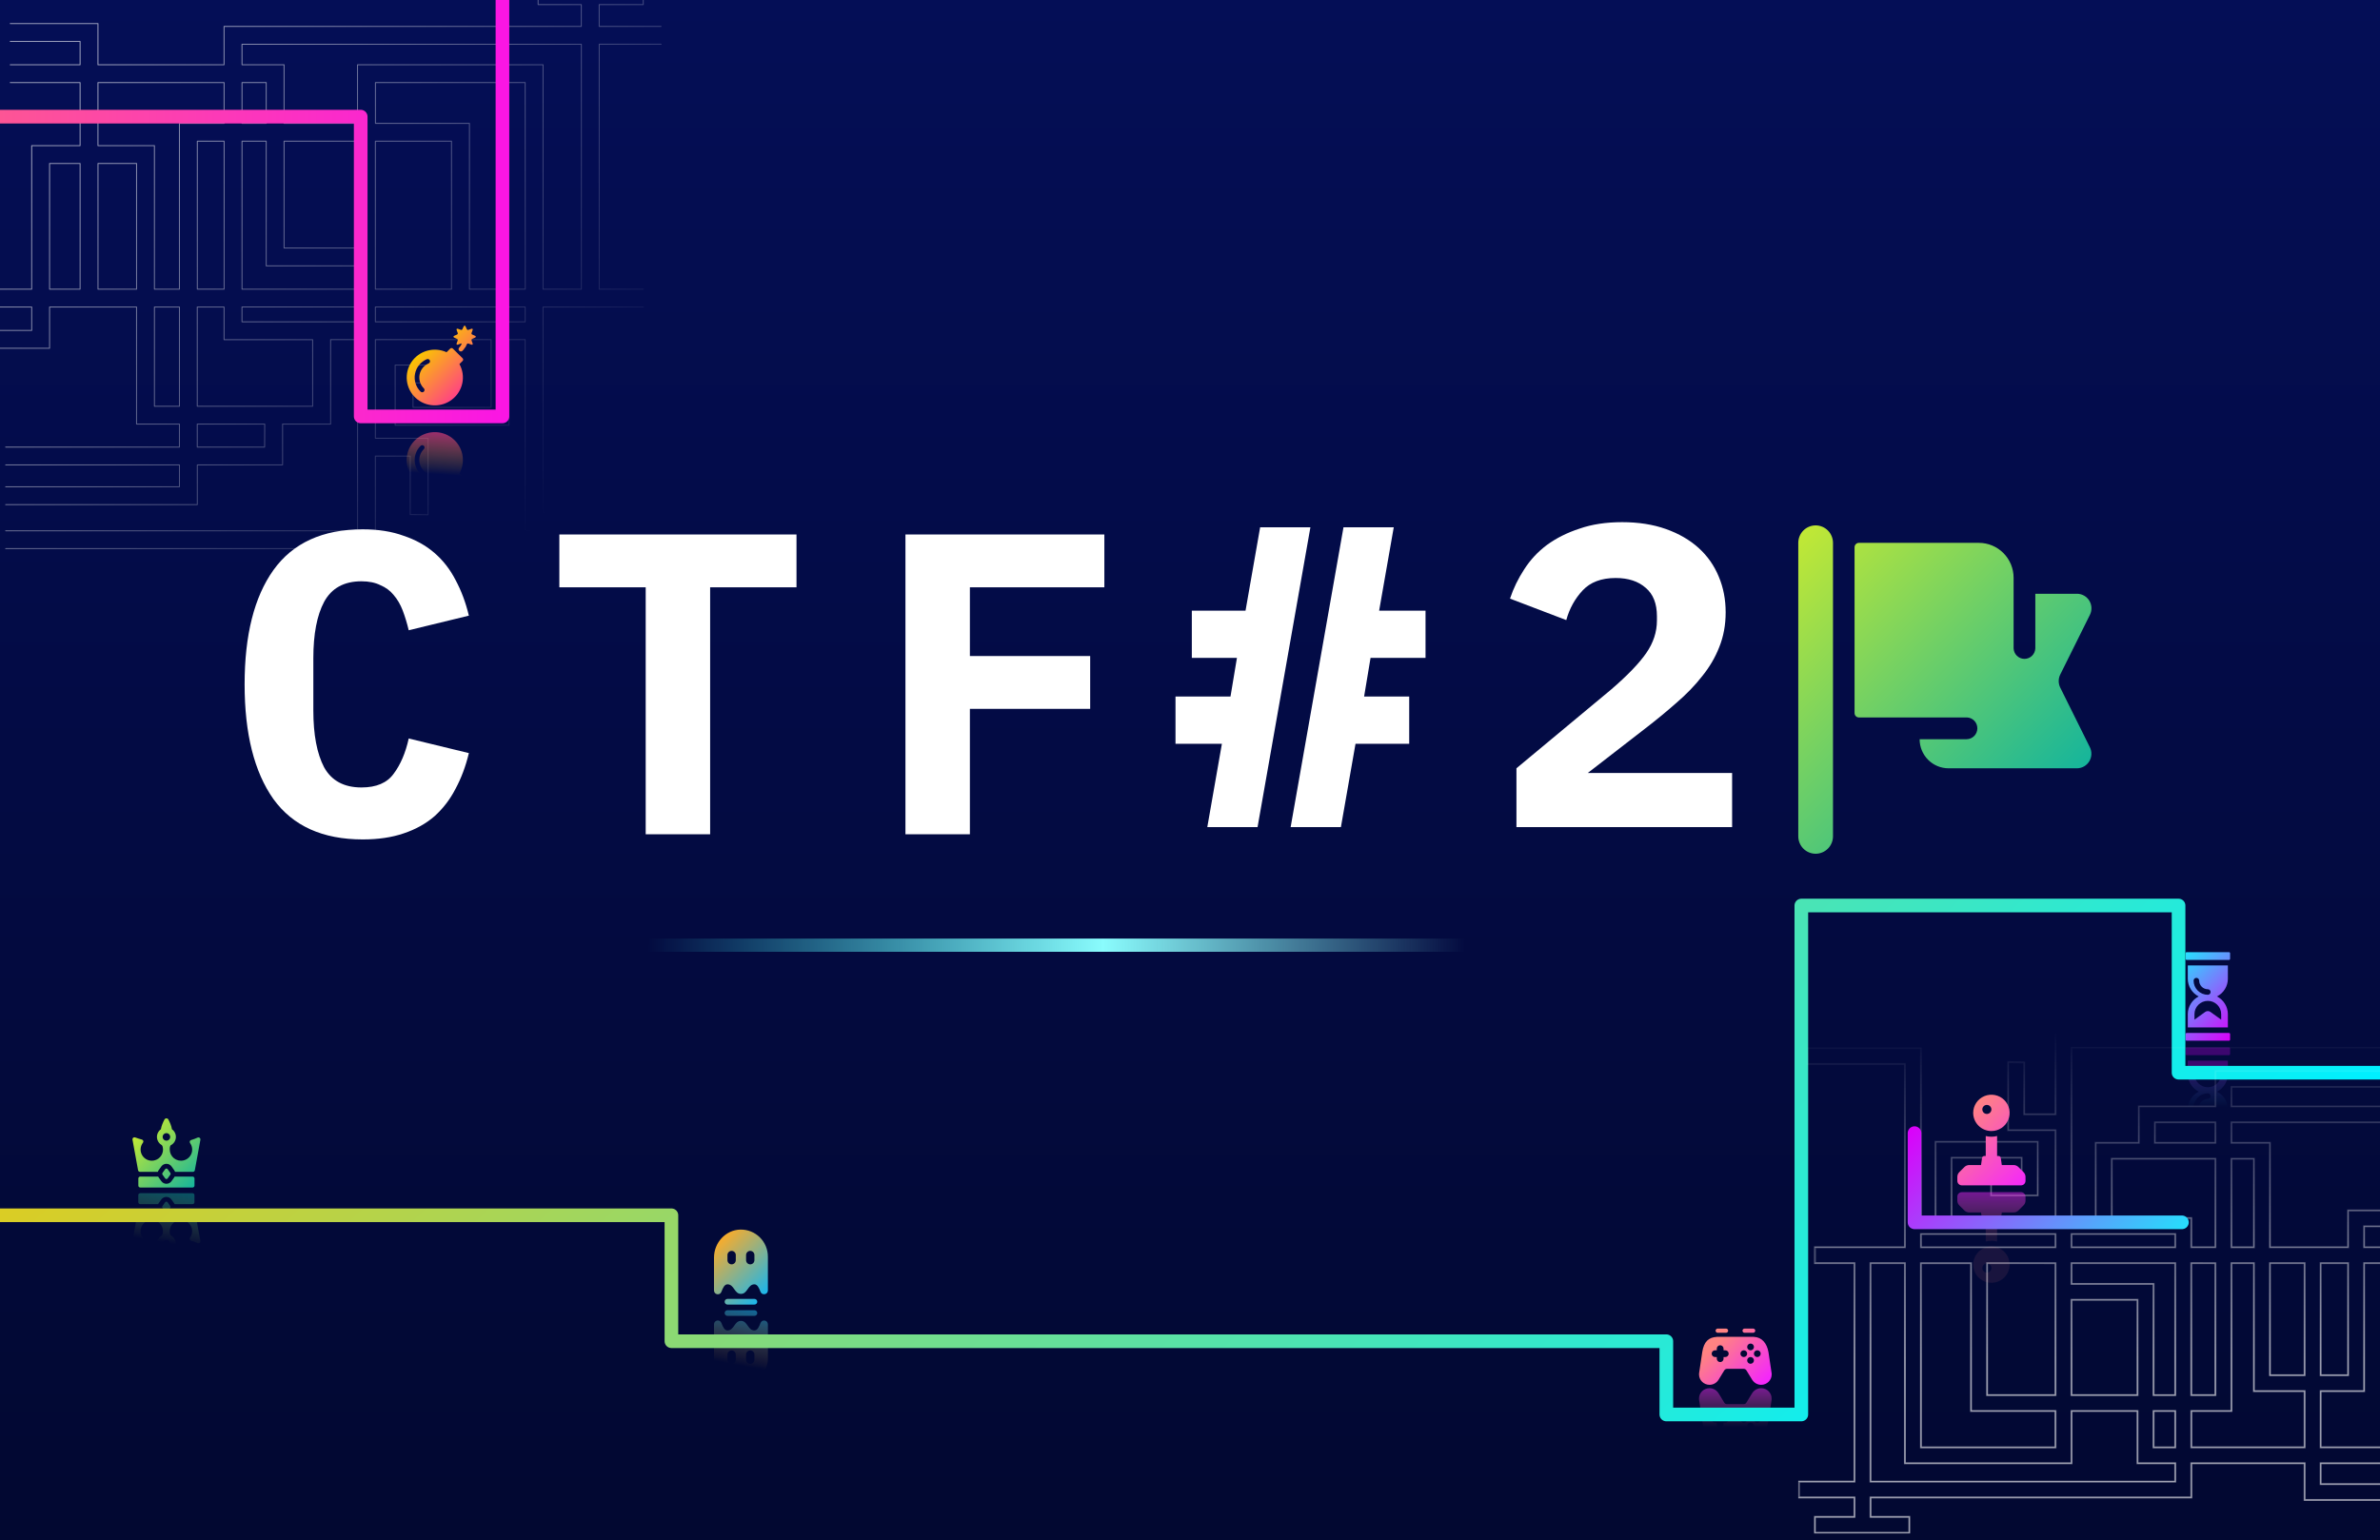 <svg width="360" height="233" viewBox="0 0 360 233" fill="none" xmlns="http://www.w3.org/2000/svg">
<g clip-path="url(#clip0_9469_9671)">
<rect width="360" height="233" fill="url(#paint0_linear_9469_9671)"/>
<g filter="url(#filter0_dd_9469_9671)">
<path d="M54.87 127C48.805 127 44.3 124.964 41.354 120.892C38.451 116.776 37 110.993 37 103.542C37 96.09 38.451 90.329 41.354 86.256C44.3 82.141 48.805 80.083 54.87 80.083C57.21 80.083 59.267 80.408 61.044 81.058C62.863 81.664 64.423 82.531 65.722 83.657C67.022 84.783 68.084 86.148 68.907 87.751C69.773 89.354 70.445 91.152 70.921 93.144L61.824 95.354C61.564 94.271 61.26 93.274 60.914 92.365C60.567 91.455 60.112 90.675 59.549 90.025C59.029 89.376 58.358 88.877 57.535 88.531C56.755 88.141 55.802 87.946 54.675 87.946C52.033 87.946 50.148 88.986 49.022 91.065C47.939 93.101 47.397 95.939 47.397 99.578V107.505C47.397 111.144 47.939 114.004 49.022 116.083C50.148 118.119 52.033 119.137 54.675 119.137C56.928 119.137 58.553 118.444 59.549 117.058C60.589 115.671 61.347 113.895 61.824 111.729L70.921 113.939C70.445 115.931 69.773 117.729 68.907 119.332C68.084 120.935 67.022 122.321 65.722 123.491C64.423 124.617 62.863 125.484 61.044 126.09C59.267 126.697 57.21 127 54.87 127Z" fill="white"/>
<path d="M107.416 88.856V126.22H97.669V88.856H84.607V80.863H120.478V88.856H107.416Z" fill="white"/>
<path d="M136.958 126.22V80.863H167.045V88.856H146.706V99.253H164.901V107.245H146.706V126.22H136.958Z" fill="white"/>
<path d="M184.825 112.531H177.807V105.383H186.125L187.1 99.534H180.277V92.386H188.4L190.609 79.78H198.212L190.219 125.137H182.616L184.825 112.531ZM203.216 79.78H210.819L208.609 92.386H215.627V99.534H207.31L206.335 105.383H213.158V112.531H205.035L202.826 125.137H195.223L203.216 79.78Z" fill="white"/>
<path d="M262 125.137H229.378V116.235L243.675 104.343C246.144 102.22 247.92 100.379 249.003 98.82C250.086 97.26 250.628 95.614 250.628 93.881V93.231C250.628 91.325 250.065 89.895 248.938 88.942C247.812 87.946 246.296 87.448 244.39 87.448C242.223 87.448 240.556 88.076 239.386 89.332C238.216 90.588 237.393 92.083 236.917 93.816L228.404 90.567C228.924 89.007 229.638 87.534 230.548 86.148C231.458 84.718 232.606 83.484 233.992 82.444C235.422 81.404 237.068 80.581 238.931 79.975C240.794 79.325 242.938 79 245.364 79C247.834 79 250.043 79.347 251.993 80.04C253.942 80.733 255.588 81.686 256.931 82.899C258.274 84.112 259.292 85.563 259.986 87.253C260.679 88.899 261.025 90.697 261.025 92.646C261.025 94.552 260.7 96.307 260.051 97.91C259.444 99.469 258.578 100.942 257.451 102.329C256.368 103.715 255.068 105.058 253.552 106.357C252.079 107.657 250.498 108.957 248.808 110.256L240.166 116.949H262V125.137Z" fill="white"/>
</g>
<path d="M98 142H248V144H98V142Z" fill="url(#paint1_linear_9469_9671)"/>
<path d="M0.856 83L56.78 83L56.78 69.005L62.052 69.005L62.052 77.847L64.754 77.878L64.754 66.308L56.78 66.308L56.78 51.383L74.287 51.383L74.287 61.638L62.475 61.638L62.475 57.932L67.625 57.932L67.625 55.235L59.773 55.235L59.773 64.335L76.989 64.335L76.989 51.383L79.439 51.383L79.439 80.224L98.541 80.224M0.856 76.348L29.846 76.348L29.846 70.34L42.743 70.34L42.743 64.16L50.01 64.16L50.01 51.383L54.084 51.383L54.084 80.303L0.856 80.303M0.856 70.34L27.143 70.34L27.143 73.651L0.856 73.651M0.002 52.689L7.501 52.689L7.501 46.448L20.658 46.448L20.658 64.16L27.141 64.16L27.141 67.643L0.856 67.643M0.002 46.448L4.799 46.448L4.799 49.992L0.002 49.992M1.556 12.496L12.116 12.496L12.116 22.034L4.797 22.034L4.797 43.751L-6.35466e-06 43.751M1.554 6.262L12.116 6.262L12.116 9.799L1.554 9.799M99.996 3.992L90.634 3.992L90.634 0.697L97.298 0.697L97.298 -2L81.396 -2L81.396 0.697L87.927 0.697L87.927 3.992L33.893 3.992L33.893 9.799L14.818 9.799L14.818 3.565L1.554 3.565M97.302 43.751L90.638 43.751L90.638 6.689L100 6.689M98.541 77.528L82.142 77.528L82.142 46.448L97.302 46.448M14.823 43.751L14.823 24.731L20.66 24.731L20.66 43.751L14.823 43.751ZM23.362 61.463L23.362 46.448L27.143 46.448L27.143 61.463L23.362 61.463ZM40.027 67.643L29.839 67.643L29.839 64.16L40.041 64.16L40.027 67.643ZM47.294 61.463L29.839 61.463L29.839 46.448L33.893 46.448L33.893 51.392L47.292 51.392L47.294 61.463ZM40.266 18.663L36.608 18.663L36.608 12.491L40.266 12.491L40.266 18.663ZM40.266 21.36L40.266 40.225L54.082 40.225L54.082 43.751L36.608 43.751L36.608 21.36L40.266 21.36ZM79.451 43.746L71.01 43.746L71.01 18.663L56.791 18.663L56.791 12.491L79.439 12.491L79.451 43.746ZM68.296 21.36L68.296 43.751L56.78 43.751L56.78 21.36L68.296 21.36ZM54.077 37.523L42.968 37.523L42.968 21.36L54.082 21.36L54.077 37.523ZM33.902 43.746L29.848 43.746L29.848 21.36L33.902 21.36L33.902 43.746ZM36.604 48.691L36.604 46.443L54.077 46.443L54.077 48.691L36.604 48.691ZM79.439 48.691L56.78 48.691L56.78 46.443L79.439 46.443L79.439 48.691ZM36.604 6.693L87.936 6.693L87.936 43.751L82.142 43.751L82.142 9.799L54.077 9.799L54.077 18.663L42.968 18.663L42.968 9.795L36.608 9.795L36.604 6.693ZM14.818 12.496L33.897 12.496L33.897 18.663L27.141 18.663L27.141 43.751L23.36 43.751L23.36 22.034L14.818 22.034L14.818 12.496ZM7.499 24.733L12.116 24.733L12.116 43.751L7.499 43.751L7.499 24.733Z" stroke="url(#paint2_linear_9469_9671)" stroke-opacity="0.6" stroke-width="0.147" stroke-linecap="round" stroke-linejoin="round"/>
<g clip-path="url(#clip1_9469_9671)">
<path d="M330.926 162.484V160.475H336.989V162.484C336.989 163.038 336.835 163.582 336.544 164.054C336.254 164.527 335.838 164.911 335.342 165.164C335.838 165.417 336.254 165.801 336.544 166.273C336.835 166.746 336.989 167.289 336.989 167.843V169.853H330.926V167.843C330.927 167.289 331.081 166.746 331.371 166.273C331.662 165.801 332.078 165.417 332.573 165.164C332.078 164.911 331.661 164.527 331.371 164.055C331.08 163.582 330.926 163.038 330.926 162.484ZM331.805 167.556C331.805 167.667 331.849 167.774 331.928 167.852C332.007 167.931 332.114 167.975 332.226 167.975C332.338 167.975 332.445 167.931 332.524 167.852C332.603 167.774 332.647 167.667 332.647 167.556C332.647 167.211 332.785 166.879 333.031 166.635C333.277 166.39 333.61 166.253 333.958 166.252C334.069 166.252 334.176 166.208 334.255 166.13C334.334 166.051 334.378 165.945 334.378 165.834C334.378 165.723 334.334 165.616 334.255 165.538C334.176 165.459 334.069 165.415 333.958 165.415C333.387 165.416 332.84 165.642 332.436 166.043C332.033 166.444 331.806 166.989 331.805 167.556ZM331.937 162.484C331.937 163.017 332.15 163.529 332.529 163.905C332.908 164.282 333.422 164.494 333.958 164.494C334.493 164.494 335.007 164.282 335.386 163.905C335.765 163.529 335.978 163.017 335.978 162.484V161.653L334.352 162.822C334.238 162.905 334.099 162.95 333.958 162.95C333.816 162.95 333.678 162.905 333.563 162.822L331.937 161.653V162.484ZM337.157 159.637H330.758C330.714 159.637 330.671 159.62 330.639 159.588C330.608 159.557 330.59 159.514 330.59 159.47V158.632C330.59 158.588 330.608 158.545 330.639 158.514C330.671 158.482 330.714 158.465 330.758 158.465H337.157C337.201 158.465 337.244 158.482 337.276 158.514C337.307 158.545 337.325 158.588 337.325 158.632V159.47C337.325 159.514 337.307 159.557 337.276 159.588C337.244 159.62 337.201 159.637 337.157 159.637ZM337.157 171.863H330.758C330.714 171.863 330.671 171.845 330.639 171.814C330.608 171.782 330.59 171.74 330.59 171.695V170.858C330.59 170.814 330.608 170.771 330.639 170.739C330.671 170.708 330.714 170.69 330.758 170.69H337.157C337.201 170.69 337.244 170.708 337.276 170.739C337.307 170.771 337.325 170.814 337.325 170.858V171.695C337.325 171.74 337.307 171.782 337.276 171.814C337.244 171.845 337.201 171.863 337.157 171.863Z" fill="url(#paint3_linear_9469_9671)"/>
<path d="M330.926 153.435V155.444H336.989V153.435C336.988 152.881 336.834 152.338 336.544 151.866C336.253 151.394 335.838 151.01 335.342 150.757C335.838 150.504 336.254 150.121 336.544 149.648C336.835 149.175 336.989 148.632 336.989 148.078V146.066H330.926V148.076C330.926 148.63 331.08 149.174 331.37 149.647C331.661 150.12 332.077 150.504 332.573 150.757C332.078 151.01 331.662 151.394 331.372 151.866C331.081 152.338 330.927 152.881 330.926 153.435ZM331.805 148.363C331.805 148.252 331.849 148.145 331.928 148.067C332.007 147.988 332.114 147.944 332.226 147.944C332.338 147.944 332.445 147.988 332.524 148.067C332.603 148.145 332.647 148.252 332.647 148.363C332.647 148.708 332.785 149.04 333.031 149.284C333.277 149.529 333.61 149.666 333.958 149.667C334.069 149.667 334.176 149.711 334.255 149.789C334.334 149.868 334.378 149.974 334.378 150.085C334.378 150.196 334.334 150.303 334.255 150.381C334.176 150.46 334.069 150.504 333.958 150.504C333.387 150.503 332.84 150.278 332.436 149.876C332.032 149.475 331.805 148.93 331.805 148.363ZM331.937 153.435C331.937 152.902 332.15 152.391 332.529 152.014C332.908 151.637 333.422 151.425 333.958 151.425C334.493 151.425 335.007 151.637 335.386 152.014C335.765 152.391 335.978 152.902 335.978 153.435V154.266L334.352 153.097C334.238 153.014 334.099 152.969 333.958 152.969C333.816 152.969 333.678 153.014 333.563 153.097L331.937 154.266V153.435ZM337.157 156.282H330.758C330.736 156.282 330.714 156.286 330.694 156.295C330.673 156.303 330.655 156.315 330.639 156.331C330.624 156.347 330.611 156.365 330.603 156.385C330.594 156.406 330.59 156.427 330.59 156.449V157.287C330.59 157.331 330.608 157.374 330.639 157.405C330.671 157.437 330.714 157.454 330.758 157.454H337.157C337.201 157.454 337.244 157.437 337.276 157.405C337.307 157.374 337.325 157.331 337.325 157.287V156.449C337.325 156.427 337.321 156.406 337.312 156.385C337.304 156.365 337.291 156.347 337.276 156.331C337.26 156.315 337.242 156.303 337.221 156.295C337.201 156.286 337.179 156.282 337.157 156.282ZM337.157 144.055H330.758C330.736 144.055 330.714 144.059 330.694 144.067C330.673 144.076 330.655 144.088 330.639 144.103C330.624 144.119 330.611 144.137 330.603 144.158C330.594 144.178 330.59 144.2 330.59 144.222V145.059C330.59 145.104 330.608 145.146 330.639 145.178C330.671 145.209 330.714 145.227 330.758 145.227H337.157C337.201 145.227 337.244 145.209 337.276 145.178C337.307 145.146 337.325 145.104 337.325 145.059V144.224C337.325 144.202 337.321 144.18 337.313 144.159C337.305 144.139 337.292 144.12 337.277 144.104C337.261 144.088 337.242 144.076 337.222 144.067C337.201 144.059 337.179 144.055 337.157 144.055Z" fill="url(#paint4_linear_9469_9671)"/>
</g>
<g clip-path="url(#clip2_9469_9671)">
<path d="M29.126 182.176H26.413C26.392 182.133 26.367 182.093 26.34 182.054L25.938 181.487C25.851 181.364 25.735 181.263 25.6 181.194C25.466 181.124 25.316 181.088 25.165 181.088C25.014 181.088 24.864 181.124 24.73 181.194C24.595 181.263 24.479 181.364 24.392 181.487L23.989 182.054C23.962 182.093 23.938 182.133 23.917 182.176H21.204C21.128 182.176 21.055 182.145 21.001 182.092C20.947 182.038 20.917 181.966 20.917 181.89V180.809C20.917 180.733 20.947 180.661 21.001 180.607C21.055 180.554 21.128 180.523 21.204 180.523H29.126C29.202 180.523 29.275 180.554 29.328 180.607C29.382 180.661 29.412 180.733 29.412 180.809V181.89C29.412 181.966 29.382 182.038 29.328 182.092C29.275 182.145 29.202 182.176 29.126 182.176ZM24.977 181.899C24.998 181.869 25.026 181.845 25.059 181.828C25.092 181.811 25.128 181.802 25.165 181.802C25.202 181.802 25.238 181.811 25.271 181.828C25.304 181.845 25.332 181.869 25.353 181.899L25.755 182.466C25.783 182.505 25.798 182.551 25.798 182.599C25.798 182.646 25.783 182.692 25.755 182.731L25.353 183.298C25.332 183.328 25.303 183.353 25.271 183.37C25.238 183.386 25.202 183.395 25.165 183.395C25.128 183.395 25.092 183.386 25.059 183.37C25.026 183.353 24.998 183.328 24.977 183.298L24.574 182.731C24.547 182.692 24.532 182.646 24.532 182.599C24.532 182.551 24.547 182.505 24.574 182.466L24.977 181.899ZM29.881 188.073C29.563 187.925 29.233 187.802 28.897 187.704C28.695 187.648 28.627 187.408 28.748 187.239C28.91 187.012 29.013 186.749 29.048 186.473C29.083 186.197 29.049 185.916 28.948 185.656C28.848 185.397 28.684 185.166 28.472 184.985C28.26 184.803 28.006 184.677 27.733 184.618C27.485 184.563 27.228 184.565 26.981 184.623C26.734 184.68 26.502 184.793 26.304 184.951C26.106 185.11 25.947 185.31 25.837 185.538C25.727 185.767 25.669 186.017 25.669 186.27V186.463C25.671 186.62 25.716 186.774 25.802 186.906C26.023 187.014 26.213 187.178 26.352 187.381C26.491 187.584 26.574 187.82 26.594 188.065C26.614 188.31 26.57 188.556 26.466 188.779C26.362 189.002 26.202 189.194 26.001 189.337C25.94 189.811 25.682 190.388 25.468 190.801C25.44 190.857 25.396 190.903 25.343 190.936C25.29 190.968 25.228 190.986 25.166 190.986C25.103 190.986 25.042 190.968 24.988 190.936C24.935 190.903 24.892 190.857 24.863 190.801C24.649 190.388 24.392 189.811 24.331 189.337C24.135 189.198 23.977 189.012 23.873 188.796C23.769 188.58 23.721 188.341 23.735 188.101C23.748 187.862 23.823 187.63 23.951 187.427C24.079 187.224 24.256 187.057 24.467 186.941C24.527 186.861 24.573 186.771 24.6 186.675C24.655 186.455 24.666 186.227 24.63 186.003C24.595 185.779 24.514 185.564 24.394 185.372C24.273 185.18 24.115 185.014 23.929 184.884C23.742 184.754 23.532 184.663 23.309 184.616C22.968 184.544 22.614 184.577 22.293 184.713C21.972 184.848 21.701 185.079 21.517 185.373C21.332 185.668 21.243 186.012 21.262 186.358C21.281 186.705 21.406 187.037 21.621 187.31C21.65 187.349 21.669 187.395 21.677 187.443C21.684 187.491 21.679 187.54 21.663 187.586C21.647 187.632 21.62 187.673 21.584 187.706C21.549 187.739 21.506 187.763 21.459 187.776C21.099 187.873 20.754 187.982 20.431 188.103C20.382 188.122 20.328 188.127 20.276 188.118C20.223 188.109 20.174 188.086 20.134 188.052C20.093 188.018 20.062 187.973 20.045 187.924C20.027 187.874 20.023 187.82 20.033 187.768L20.877 183.138C20.89 183.068 20.927 183.005 20.981 182.96C21.035 182.915 21.104 182.89 21.174 182.89H23.865C23.895 182.981 23.938 183.067 23.994 183.144L24.396 183.711C24.484 183.834 24.599 183.935 24.734 184.004C24.869 184.074 25.018 184.11 25.169 184.11C25.321 184.11 25.47 184.074 25.605 184.004C25.739 183.935 25.855 183.834 25.942 183.711L26.345 183.144C26.4 183.067 26.444 182.981 26.473 182.89H29.169C29.24 182.89 29.308 182.915 29.363 182.96C29.417 183.005 29.454 183.068 29.466 183.138L30.307 187.743C30.318 187.798 30.313 187.855 30.293 187.907C30.274 187.959 30.24 188.005 30.196 188.039C30.151 188.073 30.099 188.094 30.043 188.1C29.988 188.106 29.931 188.097 29.881 188.073ZM25.165 187.608C25.051 187.608 24.94 187.642 24.846 187.704C24.752 187.767 24.678 187.856 24.635 187.961C24.591 188.065 24.58 188.18 24.602 188.291C24.624 188.402 24.679 188.504 24.759 188.584C24.839 188.664 24.941 188.718 25.052 188.74C25.164 188.762 25.279 188.751 25.384 188.708C25.489 188.664 25.578 188.591 25.641 188.497C25.704 188.403 25.738 188.292 25.738 188.179C25.738 188.028 25.677 187.883 25.57 187.776C25.462 187.669 25.317 187.608 25.165 187.608Z" fill="url(#paint5_linear_9469_9671)"/>
<path d="M29.134 178.009H26.421C26.4 178.052 26.376 178.092 26.349 178.131L25.946 178.698C25.859 178.821 25.743 178.922 25.608 178.991C25.474 179.061 25.325 179.097 25.173 179.097C25.022 179.097 24.872 179.061 24.738 178.991C24.603 178.922 24.488 178.821 24.4 178.698L23.997 178.131C23.97 178.092 23.946 178.052 23.925 178.009H21.212C21.136 178.009 21.063 178.039 21.009 178.093C20.956 178.147 20.925 178.219 20.925 178.295V179.376C20.925 179.452 20.956 179.524 21.009 179.578C21.063 179.631 21.136 179.661 21.212 179.661H29.134C29.21 179.661 29.283 179.631 29.336 179.578C29.39 179.524 29.42 179.452 29.421 179.376V178.295C29.421 178.219 29.39 178.147 29.337 178.093C29.283 178.039 29.21 178.009 29.134 178.009ZM24.985 178.286C25.006 178.316 25.035 178.34 25.067 178.357C25.1 178.374 25.136 178.383 25.173 178.383C25.21 178.383 25.246 178.374 25.279 178.357C25.312 178.34 25.34 178.316 25.361 178.286L25.764 177.719C25.791 177.68 25.806 177.634 25.806 177.586C25.806 177.539 25.791 177.492 25.764 177.454L25.361 176.887C25.34 176.857 25.312 176.832 25.279 176.816C25.246 176.799 25.21 176.79 25.173 176.79C25.136 176.79 25.1 176.799 25.067 176.816C25.035 176.832 25.006 176.857 24.985 176.887L24.582 177.454C24.555 177.493 24.54 177.539 24.54 177.586C24.54 177.634 24.555 177.68 24.582 177.719L24.985 178.286ZM29.889 172.112C29.571 172.259 29.242 172.383 28.905 172.481C28.703 172.537 28.635 172.777 28.756 172.946C28.919 173.173 29.022 173.436 29.056 173.712C29.091 173.988 29.057 174.269 28.957 174.528C28.856 174.788 28.692 175.019 28.48 175.2C28.268 175.382 28.015 175.508 27.742 175.567C27.494 175.622 27.236 175.62 26.989 175.562C26.742 175.505 26.511 175.392 26.312 175.234C26.114 175.076 25.954 174.875 25.845 174.647C25.735 174.418 25.678 174.168 25.678 173.915V173.723C25.679 173.565 25.725 173.412 25.81 173.279C26.031 173.171 26.221 173.007 26.36 172.804C26.499 172.601 26.582 172.365 26.603 172.12C26.623 171.875 26.578 171.629 26.474 171.406C26.37 171.183 26.21 170.991 26.009 170.848C25.948 170.374 25.69 169.797 25.476 169.384C25.448 169.328 25.405 169.282 25.351 169.249C25.298 169.216 25.236 169.199 25.174 169.199C25.111 169.199 25.05 169.216 24.997 169.249C24.943 169.282 24.9 169.328 24.871 169.384C24.657 169.797 24.401 170.374 24.339 170.848C24.143 170.987 23.985 171.173 23.881 171.389C23.776 171.605 23.729 171.844 23.742 172.084C23.756 172.323 23.83 172.555 23.958 172.758C24.086 172.962 24.264 173.129 24.474 173.245C24.535 173.324 24.58 173.415 24.608 173.511C24.663 173.73 24.673 173.959 24.638 174.183C24.603 174.407 24.522 174.622 24.402 174.814C24.281 175.006 24.123 175.172 23.937 175.302C23.75 175.432 23.54 175.523 23.317 175.57C22.976 175.643 22.621 175.609 22.301 175.474C21.98 175.338 21.709 175.107 21.524 174.813C21.34 174.518 21.251 174.174 21.27 173.828C21.288 173.481 21.414 173.149 21.629 172.876C21.658 172.837 21.677 172.791 21.684 172.743C21.692 172.695 21.687 172.646 21.671 172.6C21.655 172.554 21.628 172.513 21.592 172.48C21.557 172.447 21.513 172.423 21.466 172.41C21.106 172.313 20.762 172.204 20.439 172.083C20.39 172.064 20.336 172.059 20.283 172.068C20.231 172.078 20.182 172.1 20.142 172.134C20.101 172.168 20.07 172.213 20.052 172.263C20.035 172.312 20.03 172.366 20.04 172.418L20.883 177.049C20.895 177.118 20.932 177.181 20.986 177.226C21.041 177.271 21.109 177.296 21.18 177.296H23.871C23.9 177.205 23.944 177.12 23.999 177.042L24.401 176.475C24.489 176.352 24.605 176.251 24.739 176.182C24.874 176.113 25.023 176.076 25.174 176.076C25.326 176.076 25.475 176.113 25.61 176.182C25.744 176.251 25.86 176.352 25.948 176.475L26.35 177.042C26.405 177.12 26.449 177.205 26.478 177.296H29.174C29.245 177.296 29.314 177.271 29.368 177.226C29.422 177.181 29.459 177.118 29.471 177.049L30.312 172.443C30.323 172.389 30.318 172.333 30.299 172.281C30.279 172.229 30.246 172.183 30.202 172.149C30.158 172.115 30.106 172.093 30.051 172.087C29.996 172.08 29.94 172.089 29.889 172.112ZM25.173 172.577C25.06 172.577 24.949 172.543 24.855 172.48C24.76 172.418 24.687 172.328 24.644 172.224C24.6 172.12 24.589 172.005 24.611 171.894C24.633 171.783 24.688 171.682 24.768 171.602C24.848 171.522 24.95 171.468 25.061 171.446C25.172 171.424 25.288 171.435 25.392 171.478C25.497 171.521 25.587 171.594 25.649 171.688C25.712 171.782 25.746 171.893 25.746 172.006C25.746 172.081 25.731 172.155 25.702 172.224C25.674 172.293 25.631 172.356 25.578 172.409C25.525 172.462 25.462 172.504 25.392 172.533C25.323 172.562 25.248 172.577 25.173 172.577Z" fill="url(#paint6_linear_9469_9671)"/>
</g>
<g clip-path="url(#clip3_9469_9671)">
<path d="M114.115 199.085H110.036C109.923 199.085 109.814 199.04 109.734 198.96C109.654 198.879 109.609 198.77 109.609 198.656C109.609 198.542 109.654 198.433 109.734 198.352C109.814 198.272 109.923 198.227 110.036 198.227H114.115C114.229 198.227 114.337 198.272 114.418 198.352C114.498 198.433 114.543 198.542 114.543 198.656C114.543 198.77 114.498 198.879 114.418 198.96C114.337 199.04 114.229 199.085 114.115 199.085ZM112 209.571C109.755 209.528 108 207.594 108 205.336V200.364C108 199.718 108.894 199.551 109.12 200.157C109.347 200.762 109.596 201.288 110.04 201.288C111.061 201.288 111.061 199.843 112.079 199.843C113.097 199.843 113.1 201.288 114.117 201.288C114.559 201.288 114.809 200.76 115.034 200.161C115.258 199.562 116.154 199.721 116.154 200.368V205.473C116.154 206.018 116.046 206.557 115.836 207.06C115.626 207.562 115.319 208.017 114.932 208.399C114.545 208.78 114.087 209.081 113.583 209.282C113.08 209.483 112.541 209.581 112 209.571ZM111.296 204.962C111.298 204.877 111.284 204.793 111.253 204.714C111.222 204.635 111.176 204.563 111.117 204.503C111.059 204.442 110.988 204.394 110.911 204.361C110.833 204.328 110.75 204.311 110.665 204.311C110.581 204.311 110.498 204.328 110.42 204.361C110.343 204.394 110.272 204.442 110.214 204.503C110.155 204.563 110.109 204.635 110.078 204.714C110.047 204.793 110.032 204.877 110.035 204.962V205.732C110.039 205.897 110.107 206.054 110.225 206.17C110.343 206.285 110.501 206.35 110.665 206.35C110.83 206.35 110.988 206.285 111.106 206.17C111.224 206.054 111.292 205.897 111.296 205.732V204.962ZM114.114 204.962C114.116 204.877 114.101 204.793 114.071 204.714C114.04 204.635 113.994 204.563 113.935 204.503C113.876 204.442 113.806 204.394 113.728 204.361C113.651 204.328 113.567 204.311 113.483 204.311C113.399 204.311 113.315 204.328 113.238 204.361C113.16 204.394 113.09 204.442 113.031 204.503C112.972 204.563 112.926 204.635 112.895 204.714C112.865 204.793 112.85 204.877 112.852 204.962V205.732C112.856 205.897 112.925 206.054 113.043 206.17C113.16 206.285 113.318 206.35 113.483 206.35C113.647 206.35 113.806 206.285 113.923 206.17C114.041 206.054 114.109 205.897 114.114 205.732V204.962Z" fill="url(#paint7_linear_9469_9671)"/>
<path d="M114.115 196.514H110.036C109.923 196.514 109.814 196.559 109.734 196.64C109.654 196.72 109.609 196.829 109.609 196.943C109.609 197.057 109.654 197.167 109.734 197.247C109.814 197.328 109.923 197.373 110.036 197.373H114.115C114.229 197.373 114.338 197.328 114.418 197.247C114.498 197.167 114.543 197.057 114.543 196.943C114.543 196.829 114.498 196.72 114.418 196.64C114.338 196.559 114.229 196.514 114.115 196.514ZM112 186.028C109.755 186.071 108 188.005 108 190.263V195.236C108 195.882 108.894 196.048 109.12 195.443C109.347 194.837 109.594 194.311 110.038 194.311C111.06 194.311 111.06 195.756 112.078 195.756C113.096 195.756 113.099 194.311 114.116 194.311C114.558 194.311 114.808 194.84 115.032 195.438C115.257 196.037 116.152 195.878 116.152 195.231V190.126C116.152 189.581 116.044 189.042 115.835 188.54C115.625 188.038 115.318 187.582 114.931 187.201C114.545 186.819 114.086 186.519 113.583 186.318C113.079 186.116 112.541 186.018 112 186.028ZM111.296 190.637C111.298 190.722 111.284 190.806 111.253 190.885C111.222 190.964 111.176 191.036 111.117 191.097C111.059 191.157 110.988 191.205 110.911 191.238C110.833 191.271 110.75 191.288 110.665 191.288C110.581 191.288 110.498 191.271 110.42 191.238C110.343 191.205 110.272 191.157 110.214 191.097C110.155 191.036 110.109 190.964 110.078 190.885C110.047 190.806 110.032 190.722 110.035 190.637V189.867C110.039 189.702 110.107 189.545 110.225 189.43C110.343 189.314 110.501 189.25 110.665 189.25C110.83 189.25 110.988 189.314 111.106 189.43C111.224 189.545 111.292 189.702 111.296 189.867V190.637ZM114.114 190.637C114.116 190.722 114.101 190.806 114.071 190.885C114.04 190.964 113.994 191.036 113.935 191.097C113.876 191.157 113.806 191.205 113.728 191.238C113.651 191.271 113.567 191.288 113.483 191.288C113.399 191.288 113.315 191.271 113.238 191.238C113.16 191.205 113.09 191.157 113.031 191.097C112.972 191.036 112.926 190.964 112.895 190.885C112.865 190.806 112.85 190.722 112.852 190.637V189.867C112.856 189.702 112.925 189.545 113.043 189.43C113.16 189.314 113.318 189.25 113.483 189.25C113.647 189.25 113.806 189.314 113.923 189.43C114.041 189.545 114.109 189.702 114.114 189.867V190.637Z" fill="url(#paint8_linear_9469_9671)"/>
</g>
<g clip-path="url(#clip4_9469_9671)">
<path d="M263.892 217.896H265.168C265.211 217.895 265.254 217.903 265.293 217.918C265.333 217.933 265.369 217.957 265.4 217.986C265.431 218.016 265.455 218.052 265.472 218.091C265.488 218.13 265.497 218.172 265.497 218.215C265.497 218.257 265.488 218.299 265.472 218.339C265.455 218.378 265.431 218.413 265.4 218.443C265.369 218.473 265.333 218.496 265.293 218.512C265.254 218.527 265.211 218.534 265.168 218.533H263.892C263.849 218.534 263.807 218.527 263.767 218.512C263.727 218.496 263.691 218.473 263.66 218.443C263.63 218.413 263.605 218.378 263.589 218.339C263.572 218.299 263.564 218.257 263.564 218.215C263.564 218.172 263.572 218.13 263.589 218.091C263.605 218.052 263.63 218.016 263.66 217.986C263.691 217.957 263.727 217.933 263.767 217.918C263.807 217.903 263.849 217.895 263.892 217.896ZM267.983 211.717C267.983 211.717 267.56 214.627 267.494 214.984C267.25 216.315 266.52 217.213 265.296 217.277V217.283H259.678V217.277C258.454 217.213 257.725 216.557 257.48 214.984C257.425 214.625 256.992 211.717 256.992 211.717L256.998 211.715C256.995 211.675 256.992 211.636 256.992 211.596C256.992 210.727 257.704 210.023 258.58 210.023C258.846 210.023 259.108 210.09 259.341 210.217C259.575 210.344 259.773 210.528 259.917 210.751L259.923 210.749L260.814 212.21C260.858 212.281 260.919 212.34 260.992 212.381C261.065 212.422 261.147 212.443 261.231 212.443H263.743C263.827 212.443 263.909 212.422 263.982 212.381C264.055 212.34 264.116 212.281 264.16 212.21L265.051 210.749L265.057 210.751C265.201 210.528 265.399 210.344 265.633 210.217C265.866 210.09 266.128 210.023 266.395 210.023C267.271 210.023 267.982 210.728 267.982 211.596C267.982 211.636 267.979 211.675 267.976 211.715L267.983 211.717ZM264.786 216.264C264.887 216.264 264.985 216.234 265.069 216.178C265.153 216.122 265.219 216.042 265.257 215.949C265.296 215.856 265.306 215.754 265.286 215.655C265.267 215.556 265.218 215.465 265.147 215.394C265.075 215.323 264.984 215.274 264.885 215.255C264.786 215.235 264.684 215.245 264.59 215.284C264.497 215.322 264.417 215.387 264.361 215.471C264.305 215.555 264.275 215.653 264.275 215.754C264.275 215.821 264.288 215.887 264.314 215.949C264.339 216.011 264.377 216.067 264.424 216.114C264.472 216.162 264.528 216.199 264.59 216.225C264.652 216.25 264.718 216.264 264.785 216.264H264.786ZM260.956 214.226H260.702V213.972C260.702 213.837 260.648 213.708 260.552 213.612C260.456 213.517 260.326 213.463 260.191 213.463C260.055 213.463 259.926 213.517 259.83 213.612C259.734 213.708 259.68 213.837 259.68 213.972V214.226H259.426C259.358 214.225 259.29 214.237 259.227 214.262C259.164 214.286 259.106 214.324 259.058 214.371C259.009 214.419 258.97 214.475 258.944 214.538C258.918 214.6 258.904 214.668 258.904 214.735C258.904 214.803 258.918 214.87 258.944 214.933C258.97 214.996 259.009 215.052 259.058 215.1C259.106 215.147 259.164 215.184 259.227 215.209C259.29 215.234 259.358 215.246 259.426 215.245H259.68V215.498C259.68 215.633 259.734 215.763 259.83 215.859C259.926 215.954 260.055 216.008 260.191 216.008C260.326 216.008 260.456 215.954 260.552 215.859C260.648 215.763 260.702 215.633 260.702 215.498V215.245H260.956C261.024 215.246 261.091 215.234 261.155 215.209C261.218 215.184 261.276 215.147 261.324 215.1C261.373 215.052 261.411 214.996 261.438 214.933C261.464 214.87 261.478 214.803 261.478 214.735C261.478 214.668 261.464 214.6 261.438 214.538C261.411 214.475 261.373 214.419 261.324 214.371C261.276 214.324 261.218 214.286 261.155 214.262C261.091 214.237 261.024 214.225 260.956 214.226ZM263.764 214.226C263.663 214.226 263.565 214.256 263.481 214.312C263.397 214.368 263.331 214.447 263.292 214.541C263.254 214.634 263.244 214.736 263.263 214.835C263.283 214.934 263.332 215.025 263.403 215.096C263.475 215.167 263.566 215.216 263.665 215.235C263.764 215.255 263.866 215.245 263.96 215.206C264.053 215.168 264.133 215.102 264.189 215.019C264.245 214.935 264.275 214.836 264.275 214.736C264.275 214.669 264.262 214.602 264.236 214.541C264.211 214.479 264.173 214.423 264.126 214.375C264.078 214.328 264.022 214.291 263.96 214.265C263.898 214.239 263.832 214.226 263.765 214.226H263.764ZM264.786 213.207C264.685 213.207 264.586 213.237 264.502 213.293C264.418 213.349 264.352 213.428 264.314 213.521C264.275 213.615 264.265 213.717 264.284 213.816C264.304 213.915 264.353 214.005 264.424 214.077C264.496 214.148 264.587 214.197 264.686 214.216C264.785 214.236 264.887 214.226 264.981 214.187C265.074 214.149 265.154 214.083 265.21 214C265.266 213.916 265.296 213.817 265.296 213.717C265.296 213.65 265.283 213.583 265.257 213.522C265.232 213.46 265.194 213.403 265.146 213.356C265.099 213.309 265.043 213.271 264.981 213.246C264.919 213.22 264.852 213.207 264.785 213.207H264.786ZM265.807 214.226C265.706 214.226 265.607 214.256 265.523 214.312C265.439 214.368 265.374 214.447 265.335 214.541C265.296 214.634 265.286 214.736 265.306 214.835C265.326 214.934 265.374 215.025 265.446 215.096C265.517 215.167 265.608 215.216 265.707 215.235C265.806 215.255 265.909 215.245 266.002 215.206C266.095 215.168 266.175 215.102 266.231 215.019C266.287 214.935 266.317 214.836 266.317 214.736C266.317 214.669 266.304 214.602 266.278 214.54C266.253 214.479 266.215 214.422 266.168 214.375C266.12 214.328 266.064 214.29 266.002 214.265C265.94 214.239 265.873 214.226 265.806 214.226H265.807ZM259.808 217.896H261.085C261.168 217.899 261.247 217.933 261.305 217.993C261.362 218.052 261.395 218.132 261.395 218.215C261.395 218.298 261.362 218.377 261.305 218.437C261.247 218.496 261.168 218.531 261.085 218.533H259.808C259.725 218.531 259.646 218.496 259.588 218.437C259.53 218.377 259.498 218.298 259.498 218.215C259.498 218.132 259.53 218.052 259.588 217.993C259.646 217.933 259.725 217.899 259.808 217.896Z" fill="url(#paint9_linear_9469_9671)"/>
<path d="M263.896 201.641H265.172C265.215 201.642 265.257 201.635 265.297 201.619C265.337 201.604 265.373 201.58 265.404 201.551C265.434 201.521 265.459 201.486 265.475 201.446C265.492 201.407 265.501 201.365 265.501 201.322C265.501 201.28 265.492 201.238 265.475 201.198C265.459 201.159 265.434 201.124 265.404 201.094C265.373 201.064 265.337 201.041 265.297 201.026C265.257 201.01 265.215 201.003 265.172 201.004H263.896C263.853 201.003 263.811 201.01 263.771 201.026C263.731 201.041 263.695 201.064 263.664 201.094C263.634 201.124 263.609 201.159 263.593 201.198C263.576 201.238 263.568 201.28 263.568 201.322C263.568 201.365 263.576 201.407 263.593 201.446C263.609 201.486 263.634 201.521 263.664 201.551C263.695 201.58 263.731 201.604 263.771 201.619C263.811 201.635 263.853 201.642 263.896 201.641ZM267.986 207.82C267.986 207.82 267.563 204.91 267.498 204.553C267.254 203.223 266.524 202.324 265.3 202.261V202.255H259.682V202.261C258.458 202.324 257.729 202.98 257.484 204.553C257.429 204.912 256.996 207.82 256.996 207.82L257.002 207.822C256.999 207.862 256.996 207.901 256.996 207.941C256.996 208.81 257.708 209.513 258.584 209.513C258.85 209.514 259.112 209.447 259.345 209.32C259.579 209.193 259.777 209.009 259.921 208.786L259.927 208.787L260.818 207.327C260.862 207.256 260.923 207.197 260.996 207.156C261.069 207.115 261.151 207.094 261.235 207.094H263.747C263.831 207.094 263.913 207.115 263.986 207.156C264.059 207.197 264.12 207.256 264.164 207.327L265.055 208.787L265.061 208.786C265.205 209.009 265.403 209.193 265.637 209.32C265.87 209.447 266.132 209.514 266.399 209.513C267.275 209.513 267.986 208.809 267.986 207.941C267.986 207.901 267.983 207.862 267.98 207.822L267.986 207.82ZM264.79 203.273C264.891 203.273 264.989 203.303 265.073 203.359C265.157 203.415 265.223 203.495 265.261 203.588C265.3 203.681 265.31 203.784 265.29 203.882C265.271 203.981 265.222 204.072 265.151 204.143C265.079 204.214 264.988 204.263 264.889 204.283C264.79 204.302 264.687 204.292 264.594 204.254C264.501 204.215 264.421 204.15 264.365 204.066C264.309 203.982 264.279 203.884 264.279 203.783C264.279 203.716 264.292 203.65 264.318 203.588C264.343 203.526 264.381 203.47 264.428 203.423C264.476 203.375 264.532 203.338 264.594 203.312C264.656 203.287 264.722 203.274 264.789 203.273H264.79ZM260.96 205.311H260.705V205.565C260.705 205.7 260.652 205.829 260.556 205.925C260.46 206.021 260.33 206.074 260.195 206.074C260.059 206.074 259.929 206.021 259.834 205.925C259.738 205.829 259.684 205.7 259.684 205.565V205.311H259.43C259.362 205.313 259.294 205.301 259.231 205.276C259.168 205.251 259.11 205.213 259.062 205.166C259.013 205.119 258.974 205.062 258.948 204.999C258.921 204.937 258.908 204.87 258.908 204.802C258.908 204.734 258.921 204.667 258.948 204.604C258.974 204.542 259.013 204.485 259.062 204.438C259.11 204.39 259.168 204.353 259.231 204.328C259.294 204.303 259.362 204.291 259.43 204.292H259.684V204.039C259.684 203.904 259.738 203.774 259.834 203.679C259.929 203.583 260.059 203.529 260.195 203.529C260.33 203.529 260.46 203.583 260.556 203.679C260.652 203.774 260.705 203.904 260.705 204.039V204.292H260.96C261.028 204.291 261.095 204.303 261.159 204.328C261.222 204.353 261.279 204.39 261.328 204.438C261.377 204.485 261.415 204.542 261.442 204.604C261.468 204.667 261.482 204.734 261.482 204.802C261.482 204.87 261.468 204.937 261.442 204.999C261.415 205.062 261.377 205.119 261.328 205.166C261.279 205.213 261.222 205.251 261.159 205.276C261.095 205.301 261.028 205.313 260.96 205.311ZM263.768 205.311C263.667 205.311 263.568 205.281 263.484 205.225C263.401 205.169 263.335 205.09 263.296 204.997C263.258 204.904 263.248 204.801 263.267 204.702C263.287 204.603 263.336 204.513 263.407 204.441C263.479 204.37 263.57 204.322 263.669 204.302C263.768 204.282 263.87 204.292 263.964 204.331C264.057 204.37 264.137 204.435 264.193 204.519C264.249 204.602 264.279 204.701 264.279 204.802C264.279 204.869 264.266 204.935 264.24 204.997C264.214 205.058 264.177 205.114 264.13 205.162C264.082 205.209 264.026 205.247 263.964 205.272C263.902 205.298 263.836 205.311 263.769 205.311H263.768ZM264.79 206.33C264.689 206.33 264.59 206.3 264.506 206.244C264.422 206.188 264.356 206.109 264.318 206.016C264.279 205.923 264.269 205.82 264.288 205.721C264.308 205.623 264.357 205.532 264.428 205.46C264.499 205.389 264.59 205.341 264.69 205.321C264.789 205.301 264.891 205.311 264.985 205.35C265.078 205.388 265.158 205.454 265.214 205.538C265.27 205.621 265.3 205.72 265.3 205.821C265.3 205.888 265.287 205.954 265.261 206.016C265.235 206.078 265.198 206.134 265.15 206.181C265.103 206.228 265.047 206.266 264.985 206.291C264.923 206.317 264.856 206.33 264.789 206.33H264.79ZM265.811 205.311C265.71 205.311 265.611 205.281 265.527 205.225C265.443 205.169 265.377 205.09 265.339 204.997C265.3 204.904 265.29 204.801 265.31 204.702C265.329 204.603 265.378 204.513 265.45 204.441C265.521 204.37 265.612 204.322 265.711 204.302C265.81 204.282 265.913 204.292 266.006 204.331C266.099 204.37 266.179 204.435 266.235 204.519C266.291 204.602 266.321 204.701 266.321 204.802C266.321 204.869 266.308 204.935 266.282 204.997C266.257 205.059 266.219 205.115 266.172 205.162C266.124 205.209 266.068 205.247 266.006 205.272C265.944 205.298 265.877 205.311 265.81 205.311H265.811ZM259.812 201.641H261.089C261.172 201.638 261.251 201.604 261.308 201.544C261.366 201.485 261.399 201.405 261.399 201.322C261.399 201.24 261.366 201.16 261.308 201.1C261.251 201.041 261.172 201.006 261.089 201.004H259.812C259.729 201.006 259.65 201.041 259.592 201.1C259.534 201.16 259.501 201.24 259.501 201.322C259.501 201.405 259.534 201.485 259.592 201.544C259.65 201.604 259.729 201.638 259.812 201.641Z" fill="url(#paint10_linear_9469_9671)"/>
</g>
<g clip-path="url(#clip5_9469_9671)">
<path d="M71.97 75.767C71.97 75.957 71.391 76.031 71.323 76.196C71.254 76.361 71.605 76.824 71.475 76.953C71.345 77.082 70.883 76.732 70.711 76.802C70.539 76.873 70.47 77.444 70.279 77.444C70.088 77.444 70.013 76.871 69.845 76.802C69.677 76.732 69.211 77.081 69.082 76.953C68.952 76.824 69.305 76.366 69.233 76.195C69.165 76.029 68.586 75.956 68.586 75.767C68.586 75.577 69.165 75.503 69.233 75.338C69.305 75.167 68.951 74.709 69.082 74.581C69.212 74.452 69.669 74.799 69.842 74.732C69.761 74.506 69.63 74.3 69.459 74.131C69.395 74.065 69.36 73.977 69.361 73.886C69.362 73.794 69.399 73.707 69.464 73.643C69.529 73.578 69.617 73.541 69.709 73.541C69.801 73.54 69.89 73.575 69.956 73.638C70.096 73.778 70.217 73.935 70.317 74.104C70.479 74.178 70.556 74.668 70.71 74.731C70.882 74.803 71.343 74.452 71.473 74.581C71.603 74.71 71.25 75.167 71.321 75.338C71.391 75.504 71.97 75.578 71.97 75.767ZM69.975 72.502L68.496 73.969C68.47 73.995 68.439 74.016 68.405 74.03C68.371 74.044 68.334 74.051 68.297 74.051C68.26 74.051 68.224 74.044 68.189 74.03C68.155 74.016 68.124 73.995 68.098 73.969L67.546 73.422C66.628 73.841 65.589 73.923 64.616 73.652C63.643 73.38 62.799 72.774 62.236 71.942C61.673 71.11 61.428 70.106 61.544 69.11C61.66 68.114 62.13 67.192 62.87 66.509C63.609 65.826 64.57 65.427 65.58 65.383C66.59 65.339 67.583 65.653 68.38 66.27C69.177 66.886 69.727 67.764 69.93 68.745C70.134 69.727 69.978 70.749 69.49 71.627L69.975 72.108C70.001 72.134 70.022 72.165 70.036 72.198C70.05 72.232 70.058 72.269 70.058 72.305C70.058 72.342 70.05 72.378 70.036 72.412C70.022 72.445 70.001 72.476 69.975 72.502ZM64.83 71.725C64.481 71.574 64.173 71.34 63.935 71.044C63.697 70.749 63.536 70.4 63.465 70.028C63.394 69.656 63.415 69.273 63.528 68.911C63.64 68.55 63.839 68.221 64.109 67.953C64.142 67.921 64.169 67.882 64.188 67.84C64.206 67.797 64.216 67.752 64.216 67.705C64.217 67.659 64.208 67.613 64.19 67.57C64.172 67.528 64.146 67.489 64.113 67.456C64.08 67.423 64.041 67.397 63.998 67.38C63.955 67.362 63.908 67.354 63.862 67.354C63.815 67.355 63.769 67.364 63.726 67.383C63.683 67.401 63.645 67.427 63.612 67.461C63.261 67.809 63.002 68.236 62.856 68.707C62.71 69.177 62.682 69.675 62.774 70.158C62.867 70.641 63.077 71.095 63.387 71.48C63.696 71.864 64.096 72.168 64.55 72.364C64.635 72.398 64.731 72.399 64.816 72.364C64.901 72.33 64.969 72.264 65.006 72.181C65.043 72.097 65.045 72.002 65.012 71.917C64.979 71.832 64.914 71.763 64.83 71.725Z" fill="url(#paint11_linear_9469_9671)"/>
<path d="M71.973 50.943C71.973 50.753 71.394 50.679 71.326 50.514C71.257 50.349 71.608 49.886 71.478 49.757C71.348 49.629 70.886 49.979 70.714 49.908C70.542 49.837 70.473 49.266 70.282 49.266C70.091 49.266 70.016 49.839 69.849 49.908C69.683 49.976 69.216 49.628 69.086 49.757C68.956 49.886 69.309 50.343 69.238 50.514C69.167 50.685 68.591 50.753 68.591 50.943C68.591 51.133 69.169 51.207 69.238 51.371C69.307 51.536 68.956 52 69.086 52.129C69.216 52.258 69.674 51.911 69.847 51.977C69.766 52.203 69.635 52.409 69.464 52.578C69.398 52.644 69.361 52.732 69.361 52.825C69.361 52.917 69.398 53.006 69.464 53.071C69.53 53.136 69.619 53.173 69.712 53.173C69.805 53.173 69.895 53.136 69.961 53.071C70.1 52.931 70.222 52.775 70.322 52.605C70.483 52.531 70.56 52.041 70.714 51.978C70.886 51.907 71.348 52.257 71.478 52.129C71.608 52 71.254 51.542 71.326 51.371C71.397 51.2 71.973 51.133 71.973 50.943ZM69.978 54.208L68.499 52.741C68.446 52.689 68.374 52.659 68.3 52.659C68.225 52.659 68.154 52.689 68.101 52.741L67.549 53.289C66.631 52.869 65.593 52.788 64.62 53.059C63.647 53.33 62.803 53.937 62.24 54.769C61.677 55.601 61.431 56.605 61.548 57.601C61.664 58.596 62.134 59.518 62.874 60.201C63.614 60.884 64.575 61.283 65.584 61.327C66.594 61.371 67.587 61.056 68.383 60.44C69.181 59.824 69.73 58.946 69.933 57.964C70.137 56.983 69.981 55.961 69.493 55.083L69.978 54.602C70.004 54.577 70.025 54.546 70.039 54.512C70.053 54.478 70.061 54.442 70.061 54.405C70.061 54.368 70.053 54.332 70.039 54.298C70.025 54.264 70.004 54.234 69.978 54.208ZM64.833 54.984C64.483 55.136 64.176 55.369 63.938 55.665C63.7 55.961 63.538 56.309 63.467 56.681C63.396 57.053 63.418 57.436 63.53 57.798C63.642 58.16 63.842 58.489 64.112 58.756C64.178 58.822 64.215 58.91 64.215 59.002C64.215 59.095 64.178 59.184 64.112 59.249C64.046 59.314 63.957 59.351 63.863 59.351C63.77 59.351 63.681 59.314 63.615 59.249C63.264 58.901 63.005 58.473 62.859 58.003C62.713 57.533 62.685 57.035 62.778 56.551C62.87 56.068 63.08 55.614 63.39 55.23C63.699 54.846 64.099 54.542 64.553 54.345C64.596 54.327 64.641 54.317 64.687 54.316C64.733 54.316 64.779 54.324 64.822 54.341C64.865 54.358 64.904 54.383 64.937 54.414C64.971 54.446 64.997 54.484 65.016 54.526C65.034 54.568 65.044 54.613 65.044 54.659C65.045 54.705 65.037 54.75 65.02 54.793C65.003 54.835 64.978 54.874 64.946 54.907C64.914 54.94 64.876 54.966 64.833 54.984Z" fill="url(#paint12_linear_9469_9671)"/>
</g>
<path d="M-35 17.645H54.56V63H76V-18" stroke="url(#paint13_linear_9469_9671)" stroke-width="2.064" stroke-linejoin="round"/>
<path d="M274.634 79.488C274.289 79.488 273.947 79.557 273.628 79.69C273.31 79.823 273.02 80.017 272.776 80.263C272.532 80.509 272.339 80.8 272.207 81.121C272.075 81.442 272.008 81.786 272.008 82.133V126.523C272.008 127.223 272.284 127.896 272.777 128.391C273.269 128.887 273.937 129.165 274.634 129.165C275.33 129.165 275.998 128.887 276.491 128.391C276.983 127.896 277.26 127.223 277.26 126.523V82.133C277.26 81.432 276.983 80.76 276.491 80.264C275.998 79.768 275.33 79.489 274.634 79.488ZM311.634 104.028C311.481 103.721 311.402 103.384 311.402 103.041C311.402 102.698 311.481 102.36 311.634 102.054L316.123 93.018C316.29 92.682 316.369 92.309 316.352 91.934C316.335 91.558 316.223 91.194 316.026 90.874C315.83 90.555 315.555 90.292 315.229 90.109C314.902 89.927 314.535 89.832 314.162 89.833H307.864V98.087C307.85 98.515 307.67 98.921 307.364 99.219C307.057 99.517 306.648 99.684 306.222 99.684C305.796 99.684 305.386 99.517 305.08 99.219C304.774 98.921 304.594 98.515 304.579 98.087V87.417C304.579 86.722 304.443 86.035 304.179 85.394C303.915 84.752 303.528 84.169 303.04 83.679C302.552 83.188 301.973 82.798 301.336 82.533C300.698 82.267 300.015 82.131 299.325 82.131H281.178C281.004 82.131 280.837 82.201 280.714 82.325C280.591 82.449 280.521 82.617 280.521 82.792V107.884C280.521 108.06 280.591 108.228 280.714 108.352C280.837 108.476 281.004 108.546 281.178 108.546H297.539C297.964 108.566 298.365 108.753 298.655 109.067C298.946 109.38 299.104 109.795 299.095 110.223C299.086 110.652 298.912 111.06 298.609 111.361C298.306 111.662 297.898 111.833 297.472 111.836H290.363C290.363 113.004 290.824 114.124 291.644 114.95C292.465 115.775 293.578 116.239 294.738 116.239H314.154C314.527 116.24 314.894 116.144 315.22 115.962C315.546 115.779 315.82 115.516 316.017 115.197C316.213 114.878 316.326 114.513 316.343 114.138C316.36 113.763 316.282 113.39 316.115 113.054L311.634 104.028Z" fill="url(#paint14_linear_9469_9671)"/>
<path d="M-5 183.862H101.559V202.916H252.05V214H272.47V137H329.53V162.289H362" stroke="url(#paint15_linear_9469_9671)" stroke-width="2.064" stroke-linecap="round" stroke-linejoin="round"/>
<g clip-path="url(#clip6_9469_9671)">
<path d="M361.137 156.102H310.915V168.582H306.181V160.697L303.754 160.669V170.987H310.915V184.296H295.193V175.151H305.8V178.456H301.175V180.861H308.227V172.746H292.766V184.296H290.566V158.577H273.412M361.137 162.034H335.103V167.391H323.521V172.902H316.994V184.296H313.336V158.507H361.137M361.137 167.391H337.53V164.439H361.137M361.903 183.132H355.169V188.697H343.354V172.902H337.532V169.796H361.137M361.903 188.697H357.596V185.537H361.903M360.508 218.974H351.025V210.469H357.598V191.102H361.905M360.51 224.534H351.025V221.379H360.51M272.106 226.558H280.513V229.496H274.528V231.901H288.808V229.496H282.944V226.558H331.469V221.379H348.598V226.939H360.51M274.524 191.102H280.509V224.153H272.102M273.412 160.982H288.139V188.697H274.524M348.594 191.102V208.064H343.352V191.102H348.594ZM340.925 175.307V188.697H337.53V175.307H340.925ZM325.96 169.796H335.109V172.902H325.947L325.96 169.796ZM319.433 175.307H335.109V188.697H331.469V184.288H319.435L319.433 175.307ZM325.745 213.475H329.03V218.978H325.745V213.475ZM325.745 211.07V194.247H313.338V191.102H329.03V211.07H325.745ZM290.556 191.106H298.136V213.475H310.905V218.978H290.566L290.556 191.106ZM300.573 211.07V191.102H310.915V211.07H300.573ZM313.342 196.656H323.318V211.07H313.338L313.342 196.656ZM331.46 191.106H335.101V211.07H331.46V191.106ZM329.034 186.697V188.701H313.342V186.697H329.034ZM290.566 186.697H310.915V188.701H290.566V186.697ZM329.034 224.149H282.935V191.102H288.139V221.379H313.342V213.475H323.318V221.383H329.03L329.034 224.149ZM348.598 218.974H331.465V213.475H337.532V191.102H340.927V210.469H348.598V218.974ZM355.171 208.062H351.025V191.102H355.171V208.062Z" stroke="url(#paint16_linear_9469_9671)" stroke-opacity="0.4" stroke-width="0.147" stroke-linecap="round" stroke-linejoin="round"/>
<path d="M361.901 185.537V183.132H355.167V188.697H343.352V172.902H337.53V169.796H361.137V167.391H337.53V164.439H361.137V162.034H335.103V167.391H323.521V172.902H316.994V184.296H313.336V158.507H361.137V156.102H310.915V168.582H306.181V160.739L303.754 160.695V170.987H310.915V184.296H295.193V175.151H305.8V178.456H301.175V180.861H308.227V172.746H292.766V184.296H290.566V158.577H273.412V160.982H288.139V188.697H274.524V191.102H280.509V224.153H272.102V226.558H280.509V229.496H274.524V231.901H288.804V229.496H282.94V226.558H331.465V221.379H348.598V226.939H360.51V224.534H351.025V221.379H360.51V218.974H351.025V210.469H357.598V191.102H361.905V188.697H357.598V185.537H361.901ZM337.53 175.316H340.925V188.705H337.53V175.316ZM325.947 169.796H335.097V172.902H325.947V169.796ZM313.336 196.652H323.318V211.07H313.338L313.336 196.652ZM290.56 186.701H310.909V188.705H290.566L290.56 186.701ZM310.909 191.11V211.07H300.567V191.102L310.909 191.11ZM290.56 191.11H298.14V213.475H310.909V218.978H290.566L290.56 191.11ZM329.028 224.161H282.935V191.102H288.139V221.379H313.342V213.475H323.318V221.383H329.03L329.028 224.161ZM329.028 218.982H325.745V213.475H329.03L329.028 218.982ZM329.028 211.074H325.745V194.247H313.338V191.102H329.03L329.028 211.074ZM329.028 188.705H313.336V186.701H329.028V188.705ZM319.421 184.296V175.307H335.097V188.697H331.456V184.288L319.421 184.296ZM335.097 191.11V211.07H331.456V191.102L335.097 191.11ZM348.598 218.974H331.465V213.475H337.532V191.102H340.927V210.469H348.598V218.974ZM348.598 208.062H343.356V191.102H348.598V208.062ZM355.171 208.062H351.025V191.102H355.171V208.062Z" stroke="url(#paint17_linear_9469_9671)" stroke-opacity="0.4" stroke-width="0.295" stroke-miterlimit="10"/>
<g clip-path="url(#clip7_9469_9671)">
<path d="M306.077 182.37L305.307 183.138C305.211 183.234 305.098 183.309 304.973 183.361C304.847 183.413 304.713 183.44 304.578 183.44H302.795L302.641 184.515C302.629 184.597 302.588 184.671 302.526 184.725C302.463 184.779 302.383 184.809 302.3 184.809H302.083V187.83C301.519 187.688 300.928 187.688 300.364 187.83V184.809H300.146C300.063 184.809 299.983 184.78 299.921 184.725C299.858 184.671 299.817 184.597 299.806 184.515L299.652 183.44H297.869C297.595 183.44 297.332 183.331 297.139 183.138L296.369 182.37C296.273 182.275 296.197 182.161 296.145 182.036C296.093 181.912 296.066 181.778 296.066 181.643V181.049C296.066 180.868 296.139 180.693 296.268 180.564C296.397 180.436 296.572 180.363 296.754 180.363H305.693C305.783 180.363 305.873 180.381 305.956 180.416C306.04 180.45 306.116 180.501 306.179 180.564C306.243 180.628 306.294 180.704 306.328 180.787C306.363 180.87 306.381 180.959 306.381 181.049V181.642C306.381 181.777 306.354 181.911 306.302 182.036C306.25 182.161 306.173 182.275 306.077 182.37ZM301.222 188.584C301.767 188.584 302.3 188.745 302.753 189.047C303.206 189.349 303.559 189.778 303.768 190.28C303.976 190.783 304.031 191.335 303.924 191.868C303.818 192.401 303.555 192.891 303.17 193.275C302.785 193.659 302.294 193.921 301.759 194.027C301.225 194.133 300.671 194.079 300.167 193.871C299.664 193.663 299.233 193.31 298.93 192.858C298.628 192.406 298.466 191.875 298.466 191.332C298.466 190.971 298.537 190.613 298.676 190.28C298.814 189.946 299.017 189.643 299.273 189.388C299.529 189.133 299.833 188.931 300.168 188.793C300.502 188.655 300.86 188.583 301.222 188.584ZM300.535 192.537C300.671 192.537 300.804 192.497 300.917 192.421C301.03 192.346 301.118 192.239 301.17 192.113C301.222 191.988 301.236 191.85 301.209 191.717C301.183 191.584 301.117 191.461 301.021 191.366C300.925 191.27 300.802 191.204 300.669 191.178C300.535 191.151 300.397 191.165 300.271 191.217C300.145 191.269 300.038 191.357 299.962 191.47C299.887 191.583 299.847 191.716 299.847 191.851C299.847 192.033 299.919 192.208 300.048 192.336C300.177 192.465 300.352 192.537 300.535 192.537Z" fill="url(#paint18_linear_9469_9671)"/>
<path d="M306.077 177.332L305.307 176.564C305.211 176.468 305.098 176.392 304.973 176.341C304.847 176.289 304.713 176.263 304.578 176.263H302.795L302.641 175.188C302.629 175.106 302.588 175.031 302.526 174.977C302.463 174.923 302.383 174.893 302.3 174.893H302.083V171.872C301.519 172.015 300.928 172.015 300.364 171.872V174.893H300.146C300.063 174.893 299.983 174.923 299.921 174.977C299.858 175.031 299.817 175.106 299.806 175.188L299.652 176.263H297.869C297.733 176.263 297.599 176.289 297.474 176.341C297.349 176.393 297.235 176.468 297.139 176.564L296.369 177.332C296.175 177.525 296.067 177.786 296.066 178.059V178.651C296.066 178.833 296.139 179.008 296.268 179.136C296.397 179.265 296.572 179.337 296.754 179.338H305.693C305.783 179.338 305.873 179.32 305.956 179.285C306.04 179.251 306.116 179.2 306.179 179.137C306.243 179.073 306.294 178.997 306.328 178.914C306.363 178.831 306.381 178.742 306.381 178.651V178.059C306.38 177.924 306.353 177.79 306.301 177.665C306.249 177.541 306.173 177.427 306.077 177.332ZM301.222 171.117C301.767 171.117 302.3 170.956 302.753 170.654C303.206 170.352 303.559 169.922 303.768 169.42C303.976 168.918 304.031 168.365 303.924 167.832C303.818 167.299 303.555 166.81 303.17 166.425C302.784 166.041 302.293 165.78 301.758 165.674C301.224 165.568 300.67 165.622 300.166 165.831C299.663 166.039 299.233 166.391 298.93 166.843C298.627 167.295 298.466 167.827 298.466 168.37C298.466 169.099 298.757 169.798 299.274 170.313C299.791 170.828 300.491 171.117 301.222 171.117ZM300.535 167.164C300.671 167.164 300.804 167.204 300.917 167.28C301.03 167.355 301.118 167.462 301.17 167.587C301.222 167.713 301.236 167.851 301.209 167.984C301.183 168.117 301.117 168.239 301.021 168.335C300.925 168.431 300.802 168.496 300.669 168.523C300.535 168.549 300.397 168.536 300.271 168.484C300.146 168.432 300.038 168.344 299.963 168.231C299.887 168.118 299.847 167.986 299.847 167.85C299.847 167.668 299.92 167.494 300.049 167.365C300.178 167.237 300.352 167.165 300.535 167.165V167.164Z" fill="url(#paint19_linear_9469_9671)"/>
</g>
<path d="M289.594 171.434V184.93H330.041" stroke="url(#paint20_linear_9469_9671)" stroke-width="2.064" stroke-linecap="round" stroke-linejoin="round"/>
</g>
</g>
<defs>
<filter id="filter0_dd_9469_9671" x="28.152" y="70.152" width="242.695" height="65.695" filterUnits="userSpaceOnUse" color-interpolation-filters="sRGB">
<feFlood flood-opacity="0" result="BackgroundImageFix"/>
<feColorMatrix in="SourceAlpha" type="matrix" values="0 0 0 0 0 0 0 0 0 0 0 0 0 0 0 0 0 0 127 0" result="hardAlpha"/>
<feOffset/>
<feGaussianBlur stdDeviation="4.424"/>
<feComposite in2="hardAlpha" operator="out"/>
<feColorMatrix type="matrix" values="0 0 0 0 0.541 0 0 0 0 0.988 0 0 0 0 0.992 0 0 0 0.6 0"/>
<feBlend mode="normal" in2="BackgroundImageFix" result="effect1_dropShadow_9469_9671"/>
<feColorMatrix in="SourceAlpha" type="matrix" values="0 0 0 0 0 0 0 0 0 0 0 0 0 0 0 0 0 0 127 0" result="hardAlpha"/>
<feOffset/>
<feGaussianBlur stdDeviation="2.949"/>
<feComposite in2="hardAlpha" operator="out"/>
<feColorMatrix type="matrix" values="0 0 0 0 0.541 0 0 0 0 0.988 0 0 0 0 0.992 0 0 0 1 0"/>
<feBlend mode="normal" in2="effect1_dropShadow_9469_9671" result="effect2_dropShadow_9469_9671"/>
<feBlend mode="normal" in="SourceGraphic" in2="effect2_dropShadow_9469_9671" result="shape"/>
</filter>
<linearGradient id="paint0_linear_9469_9671" x1="180" y1="0" x2="180" y2="233" gradientUnits="userSpaceOnUse">
<stop stop-color="#040E56"/>
<stop offset="1" stop-color="#020831"/>
</linearGradient>
<linearGradient id="paint1_linear_9469_9671" x1="98" y1="142.952" x2="221.629" y2="144.208" gradientUnits="userSpaceOnUse">
<stop stop-color="#39FDFF" stop-opacity="0"/>
<stop offset="0.557" stop-color="#8AFCFD"/>
<stop offset="1" stop-color="#8AFCFD" stop-opacity="0"/>
</linearGradient>
<linearGradient id="paint2_linear_9469_9671" x1="10.584" y1="16.654" x2="82.977" y2="77.479" gradientUnits="userSpaceOnUse">
<stop stop-color="white"/>
<stop offset="1" stop-color="white" stop-opacity="0"/>
</linearGradient>
<linearGradient id="paint3_linear_9469_9671" x1="333.958" y1="167.525" x2="333.929" y2="161.062" gradientUnits="userSpaceOnUse">
<stop stop-color="#26E1FF" stop-opacity="0"/>
<stop offset="1" stop-color="#DC00FA" stop-opacity="0.27"/>
</linearGradient>
<linearGradient id="paint4_linear_9469_9671" x1="328.955" y1="145.781" x2="338.905" y2="155.786" gradientUnits="userSpaceOnUse">
<stop stop-color="#26E1FF"/>
<stop offset="1" stop-color="#DC00FA"/>
</linearGradient>
<linearGradient id="paint5_linear_9469_9671" x1="25.165" y1="188.063" x2="26.473" y2="180.534" gradientUnits="userSpaceOnUse">
<stop stop-color="#C1E835" stop-opacity="0"/>
<stop offset="1" stop-color="#16B59B" stop-opacity="0.42"/>
</linearGradient>
<linearGradient id="paint6_linear_9469_9671" x1="21" y1="171.276" x2="29.305" y2="179.61" gradientUnits="userSpaceOnUse">
<stop stop-color="#C1E835"/>
<stop offset="1" stop-color="#16B59B"/>
</linearGradient>
<linearGradient id="paint7_linear_9469_9671" x1="110.746" y1="206.385" x2="112.304" y2="197.806" gradientUnits="userSpaceOnUse">
<stop stop-color="#F8AC2C" stop-opacity="0"/>
<stop offset="1" stop-color="#1BB6EC" stop-opacity="0.55"/>
</linearGradient>
<linearGradient id="paint8_linear_9469_9671" x1="108.301" y1="188.172" x2="115.913" y2="195.744" gradientUnits="userSpaceOnUse">
<stop stop-color="#F8AC2C"/>
<stop offset="1" stop-color="#1BB6EC"/>
</linearGradient>
<linearGradient id="paint9_linear_9469_9671" x1="262.487" y1="215.966" x2="262.479" y2="209.68" gradientUnits="userSpaceOnUse">
<stop stop-color="#FF8382" stop-opacity="0"/>
<stop offset="1" stop-color="#F429F9" stop-opacity="0.51"/>
</linearGradient>
<linearGradient id="paint10_linear_9469_9671" x1="259.606" y1="203.256" x2="266.076" y2="209.742" gradientUnits="userSpaceOnUse">
<stop stop-color="#FF8382"/>
<stop offset="1" stop-color="#F429F9"/>
</linearGradient>
<linearGradient id="paint11_linear_9469_9671" x1="65.057" y1="71.689" x2="65.453" y2="65.4" gradientUnits="userSpaceOnUse">
<stop stop-color="#FAC600" stop-opacity="0"/>
<stop offset="0.453" stop-color="#FC8B3B" stop-opacity="0.272"/>
<stop offset="1" stop-color="#FF4482" stop-opacity="0.6"/>
</linearGradient>
<linearGradient id="paint12_linear_9469_9671" x1="64.539" y1="52.37" x2="70.503" y2="58.385" gradientUnits="userSpaceOnUse">
<stop stop-color="#FAC600"/>
<stop offset="1" stop-color="#FF4482"/>
</linearGradient>
<linearGradient id="paint13_linear_9469_9671" x1="-35" y1="23.035" x2="102.842" y2="22.796" gradientUnits="userSpaceOnUse">
<stop stop-color="#FF7271"/>
<stop offset="1" stop-color="#F900FF"/>
</linearGradient>
<linearGradient id="paint14_linear_9469_9671" x1="269.018" y1="84.053" x2="308.293" y2="123.078" gradientUnits="userSpaceOnUse">
<stop stop-color="#C1E835"/>
<stop offset="1" stop-color="#16B59B"/>
</linearGradient>
<linearGradient id="paint15_linear_9469_9671" x1="71.485" y1="65.657" x2="252.515" y2="260.96" gradientUnits="userSpaceOnUse">
<stop stop-color="#FFC700"/>
<stop offset="1" stop-color="#00F0FF"/>
</linearGradient>
<linearGradient id="paint16_linear_9469_9671" x1="317.003" y1="156.102" x2="317.003" y2="231.901" gradientUnits="userSpaceOnUse">
<stop stop-color="white" stop-opacity="0"/>
<stop offset="0.651" stop-color="white"/>
</linearGradient>
<linearGradient id="paint17_linear_9469_9671" x1="317.003" y1="156.102" x2="317.003" y2="231.901" gradientUnits="userSpaceOnUse">
<stop stop-color="white" stop-opacity="0"/>
<stop offset="0.651" stop-color="white"/>
</linearGradient>
<linearGradient id="paint18_linear_9469_9671" x1="301.323" y1="187.266" x2="301.366" y2="180.452" gradientUnits="userSpaceOnUse">
<stop stop-color="#FF8382" stop-opacity="0.09"/>
<stop offset="1" stop-color="#F429F9" stop-opacity="0.47"/>
</linearGradient>
<linearGradient id="paint19_linear_9469_9671" x1="296.31" y1="169.383" x2="306.108" y2="179.207" gradientUnits="userSpaceOnUse">
<stop stop-color="#FF8382"/>
<stop offset="1" stop-color="#F429F9"/>
</linearGradient>
<linearGradient id="paint20_linear_9469_9671" x1="292.089" y1="167.362" x2="320.478" y2="196.008" gradientUnits="userSpaceOnUse">
<stop stop-color="#DC00FA"/>
<stop offset="1" stop-color="#26E1FF" stop-opacity="0.99"/>
</linearGradient>
<clipPath id="clip0_9469_9671">
<rect width="360" height="233" fill="white"/>
</clipPath>
<clipPath id="clip1_9469_9671">
<rect width="6.736" height="27.8" fill="white" transform="translate(330.586 144.059)"/>
</clipPath>
<clipPath id="clip2_9469_9671">
<rect width="10.281" height="21.78" fill="white" transform="translate(20.031 169.203)"/>
</clipPath>
<clipPath id="clip3_9469_9671">
<rect width="8.154" height="23.551" fill="white" transform="translate(108 186.023)"/>
</clipPath>
<clipPath id="clip4_9469_9671">
<rect width="10.99" height="17.53" fill="white" transform="translate(257 201)"/>
</clipPath>
<clipPath id="clip5_9469_9671">
<rect width="10.458" height="24.967" fill="white" transform="translate(61.516 47.848)"/>
</clipPath>
<clipPath id="clip6_9469_9671">
<rect width="90" height="76" fill="white" transform="translate(272 156)"/>
</clipPath>
<clipPath id="clip7_9469_9671">
<rect width="10.314" height="28.459" fill="white" transform="translate(296.062 165.621)"/>
</clipPath>
</defs>
</svg>
